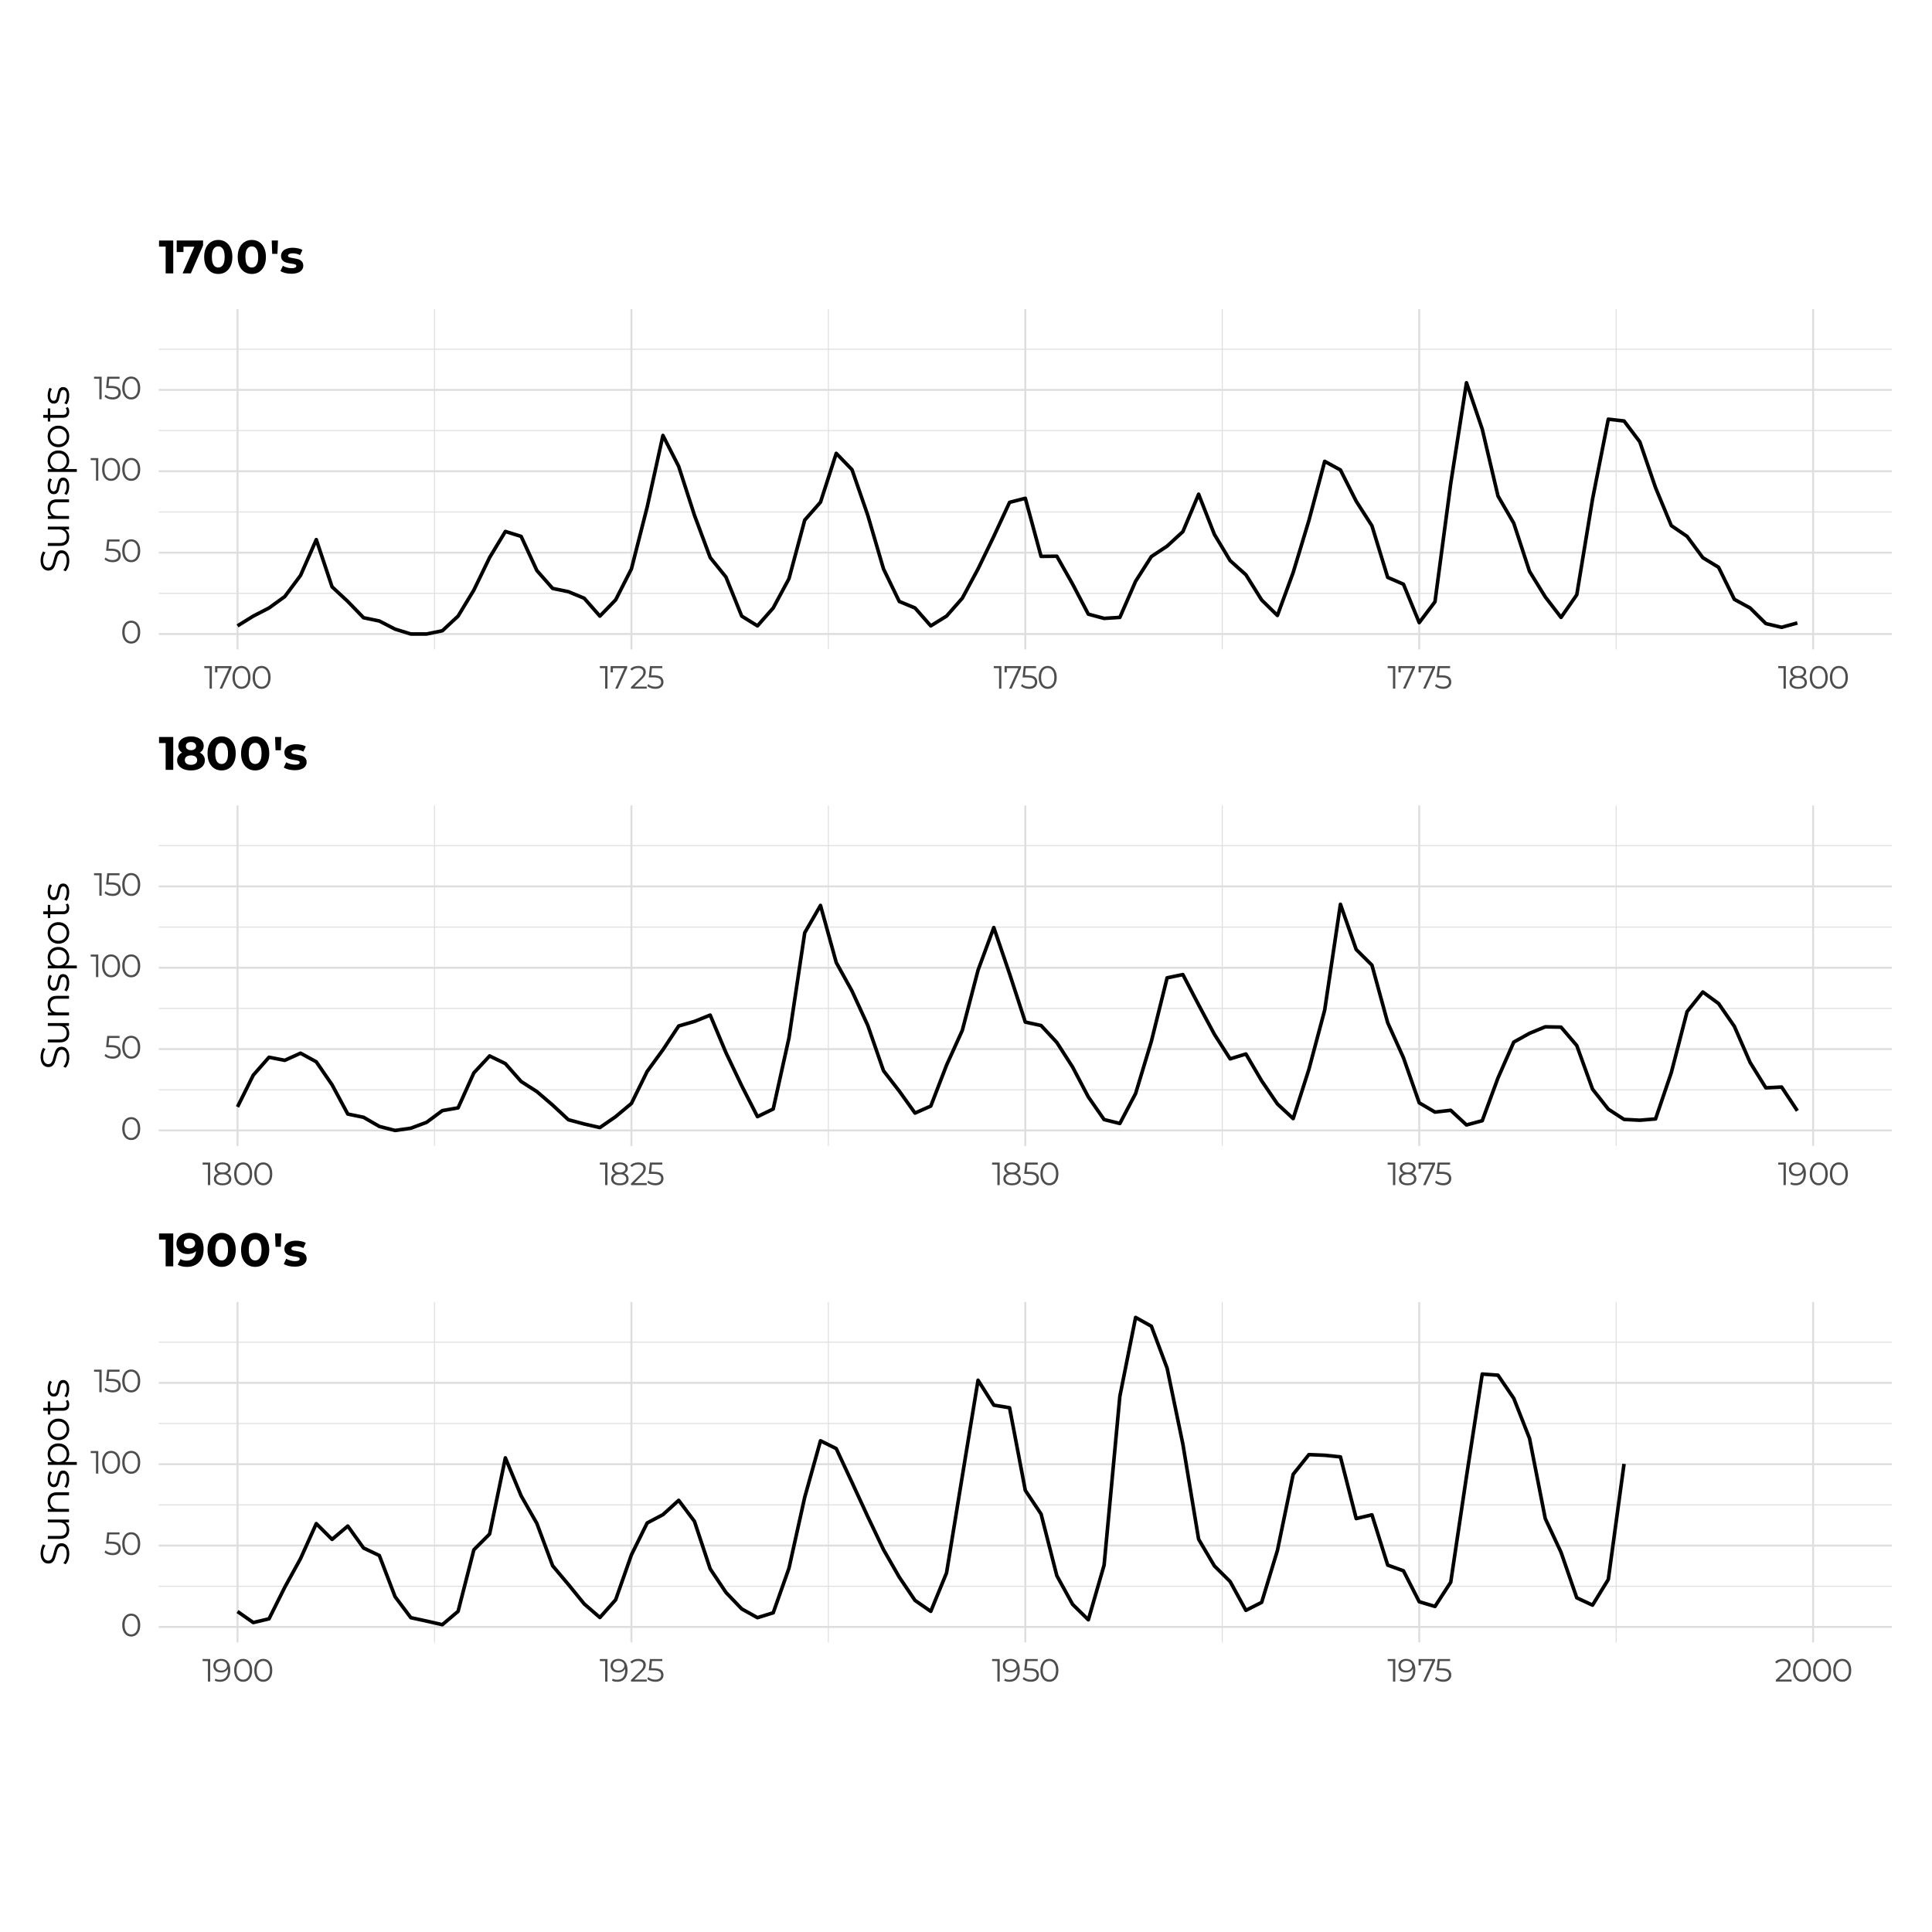 <?xml version="1.0" encoding="UTF-8"?>
<svg xmlns="http://www.w3.org/2000/svg" xmlns:xlink="http://www.w3.org/1999/xlink" width="576pt" height="576pt" viewBox="0 0 576 576" version="1.1">
<defs>
<g>
<symbol overflow="visible" id="glyph0-0">
<path style="stroke:none;" d="M 0.391 -6.719 L 5.25 -6.719 L 5.25 0 L 0.391 0 Z M 4.484 -0.672 L 4.484 -6.047 L 1.156 -6.047 L 1.156 -0.672 Z M 4.484 -0.672 "/>
</symbol>
<symbol overflow="visible" id="glyph0-1">
<path style="stroke:none;" d="M 3.172 0.062 C 2.648 0.062 2.188 -0.07 1.781 -0.344 C 1.383 -0.625 1.07 -1.02 0.844 -1.531 C 0.613 -2.051 0.5 -2.66 0.5 -3.359 C 0.5 -4.055 0.613 -4.66 0.844 -5.172 C 1.07 -5.691 1.383 -6.086 1.781 -6.359 C 2.188 -6.629 2.648 -6.766 3.172 -6.766 C 3.691 -6.766 4.156 -6.629 4.562 -6.359 C 4.969 -6.086 5.285 -5.691 5.516 -5.172 C 5.742 -4.66 5.859 -4.055 5.859 -3.359 C 5.859 -2.66 5.742 -2.051 5.516 -1.531 C 5.285 -1.02 4.969 -0.625 4.562 -0.344 C 4.156 -0.07 3.691 0.062 3.172 0.062 Z M 3.172 -0.578 C 3.566 -0.578 3.91 -0.688 4.203 -0.906 C 4.504 -1.125 4.738 -1.438 4.906 -1.844 C 5.07 -2.258 5.156 -2.766 5.156 -3.359 C 5.156 -3.941 5.07 -4.441 4.906 -4.859 C 4.738 -5.273 4.504 -5.594 4.203 -5.812 C 3.91 -6.031 3.566 -6.141 3.172 -6.141 C 2.785 -6.141 2.441 -6.031 2.141 -5.812 C 1.848 -5.594 1.617 -5.273 1.453 -4.859 C 1.285 -4.441 1.203 -3.941 1.203 -3.359 C 1.203 -2.766 1.285 -2.258 1.453 -1.844 C 1.617 -1.438 1.848 -1.125 2.141 -0.906 C 2.441 -0.688 2.785 -0.578 3.172 -0.578 Z M 3.172 -0.578 "/>
</symbol>
<symbol overflow="visible" id="glyph0-2">
<path style="stroke:none;" d="M 2.266 -3.969 C 3.234 -3.969 3.941 -3.789 4.391 -3.438 C 4.836 -3.094 5.062 -2.602 5.062 -1.969 C 5.062 -1.582 4.969 -1.234 4.781 -0.922 C 4.602 -0.617 4.332 -0.379 3.969 -0.203 C 3.602 -0.023 3.156 0.062 2.625 0.062 C 2.145 0.062 1.688 -0.016 1.25 -0.172 C 0.82 -0.328 0.477 -0.539 0.219 -0.812 L 0.547 -1.359 C 0.766 -1.117 1.055 -0.926 1.422 -0.781 C 1.785 -0.645 2.18 -0.578 2.609 -0.578 C 3.16 -0.578 3.586 -0.703 3.891 -0.953 C 4.203 -1.203 4.359 -1.535 4.359 -1.953 C 4.359 -2.41 4.188 -2.754 3.844 -2.984 C 3.5 -3.223 2.922 -3.344 2.109 -3.344 L 0.688 -3.344 L 1.031 -6.719 L 4.703 -6.719 L 4.703 -6.109 L 1.625 -6.109 L 1.406 -3.969 Z M 2.266 -3.969 "/>
</symbol>
<symbol overflow="visible" id="glyph0-3">
<path style="stroke:none;" d="M 2.359 -6.719 L 2.359 0 L 1.672 0 L 1.672 -6.109 L 0.094 -6.109 L 0.094 -6.719 Z M 2.359 -6.719 "/>
</symbol>
<symbol overflow="visible" id="glyph0-4">
<path style="stroke:none;" d="M 5.234 -6.719 L 5.234 -6.219 L 2.422 0 L 1.672 0 L 4.438 -6.109 L 0.984 -6.109 L 0.984 -4.844 L 0.312 -4.844 L 0.312 -6.719 Z M 5.234 -6.719 "/>
</symbol>
<symbol overflow="visible" id="glyph0-5">
<path style="stroke:none;" d="M 5.078 -0.609 L 5.078 0 L 0.375 0 L 0.375 -0.484 L 3.172 -3.219 C 3.516 -3.562 3.75 -3.859 3.875 -4.109 C 4 -4.367 4.062 -4.629 4.062 -4.891 C 4.062 -5.285 3.926 -5.594 3.656 -5.812 C 3.383 -6.031 3 -6.141 2.5 -6.141 C 1.707 -6.141 1.094 -5.891 0.656 -5.391 L 0.172 -5.812 C 0.43 -6.125 0.766 -6.359 1.172 -6.516 C 1.578 -6.68 2.035 -6.766 2.547 -6.766 C 3.234 -6.766 3.773 -6.602 4.172 -6.281 C 4.578 -5.957 4.781 -5.516 4.781 -4.953 C 4.781 -4.609 4.703 -4.273 4.547 -3.953 C 4.391 -3.641 4.098 -3.273 3.672 -2.859 L 1.391 -0.609 Z M 5.078 -0.609 "/>
</symbol>
<symbol overflow="visible" id="glyph0-6">
<path style="stroke:none;" d="M 4.344 -3.516 C 4.77 -3.379 5.094 -3.172 5.312 -2.891 C 5.539 -2.609 5.656 -2.27 5.656 -1.875 C 5.656 -1.477 5.551 -1.133 5.344 -0.844 C 5.133 -0.551 4.832 -0.328 4.438 -0.172 C 4.039 -0.016 3.578 0.062 3.047 0.062 C 2.242 0.062 1.609 -0.109 1.141 -0.453 C 0.68 -0.805 0.453 -1.281 0.453 -1.875 C 0.453 -2.27 0.562 -2.609 0.781 -2.891 C 1.008 -3.172 1.332 -3.379 1.75 -3.516 C 1.406 -3.648 1.145 -3.844 0.969 -4.094 C 0.789 -4.352 0.703 -4.656 0.703 -5 C 0.703 -5.539 0.91 -5.969 1.328 -6.281 C 1.754 -6.602 2.328 -6.766 3.047 -6.766 C 3.523 -6.766 3.941 -6.691 4.297 -6.547 C 4.648 -6.41 4.926 -6.207 5.125 -5.938 C 5.32 -5.664 5.422 -5.352 5.422 -5 C 5.422 -4.656 5.328 -4.352 5.141 -4.094 C 4.953 -3.844 4.688 -3.648 4.344 -3.516 Z M 1.391 -4.984 C 1.391 -4.609 1.535 -4.312 1.828 -4.094 C 2.129 -3.875 2.535 -3.766 3.047 -3.766 C 3.566 -3.766 3.973 -3.875 4.266 -4.094 C 4.566 -4.312 4.719 -4.602 4.719 -4.969 C 4.719 -5.344 4.566 -5.641 4.266 -5.859 C 3.961 -6.078 3.555 -6.188 3.047 -6.188 C 2.535 -6.188 2.129 -6.078 1.828 -5.859 C 1.535 -5.641 1.391 -5.348 1.391 -4.984 Z M 3.047 -0.531 C 3.641 -0.531 4.102 -0.648 4.438 -0.891 C 4.781 -1.129 4.953 -1.457 4.953 -1.875 C 4.953 -2.289 4.781 -2.617 4.438 -2.859 C 4.102 -3.098 3.641 -3.219 3.047 -3.219 C 2.461 -3.219 2 -3.098 1.656 -2.859 C 1.32 -2.617 1.156 -2.289 1.156 -1.875 C 1.156 -1.457 1.32 -1.129 1.656 -0.891 C 1.988 -0.648 2.453 -0.531 3.047 -0.531 Z M 3.047 -0.531 "/>
</symbol>
<symbol overflow="visible" id="glyph0-7">
<path style="stroke:none;" d="M 2.594 -6.766 C 3.477 -6.766 4.156 -6.473 4.625 -5.891 C 5.102 -5.305 5.344 -4.484 5.344 -3.422 C 5.344 -2.672 5.211 -2.035 4.953 -1.516 C 4.703 -0.992 4.344 -0.598 3.875 -0.328 C 3.414 -0.066 2.883 0.062 2.281 0.062 C 1.613 0.062 1.082 -0.062 0.688 -0.312 L 0.953 -0.859 C 1.273 -0.648 1.711 -0.547 2.266 -0.547 C 3.004 -0.547 3.582 -0.781 4 -1.25 C 4.426 -1.719 4.641 -2.398 4.641 -3.297 C 4.641 -3.461 4.629 -3.645 4.609 -3.844 C 4.441 -3.477 4.176 -3.195 3.812 -3 C 3.445 -2.801 3.031 -2.703 2.562 -2.703 C 2.125 -2.703 1.734 -2.781 1.391 -2.938 C 1.047 -3.102 0.773 -3.336 0.578 -3.641 C 0.391 -3.953 0.297 -4.305 0.297 -4.703 C 0.297 -5.117 0.395 -5.484 0.594 -5.797 C 0.789 -6.109 1.062 -6.348 1.406 -6.516 C 1.758 -6.68 2.156 -6.766 2.594 -6.766 Z M 2.672 -3.281 C 3.004 -3.281 3.301 -3.344 3.562 -3.469 C 3.82 -3.602 4.023 -3.781 4.172 -4 C 4.316 -4.227 4.391 -4.477 4.391 -4.75 C 4.391 -5 4.32 -5.234 4.188 -5.453 C 4.051 -5.672 3.848 -5.848 3.578 -5.984 C 3.305 -6.117 2.988 -6.188 2.625 -6.188 C 2.133 -6.188 1.738 -6.051 1.438 -5.781 C 1.133 -5.52 0.984 -5.172 0.984 -4.734 C 0.984 -4.285 1.133 -3.93 1.438 -3.672 C 1.738 -3.41 2.148 -3.281 2.672 -3.281 Z M 2.672 -3.281 "/>
</symbol>
<symbol overflow="visible" id="glyph1-0">
<path style="stroke:none;" d="M -8.406 -0.484 L -8.406 -6.562 L 0 -6.562 L 0 -0.484 Z M -0.844 -5.609 L -7.562 -5.609 L -7.562 -1.438 L -0.844 -1.438 Z M -0.844 -5.609 "/>
</symbol>
<symbol overflow="visible" id="glyph1-1">
<path style="stroke:none;" d="M 0.078 -3.688 C 0.078 -3.062 -0.02 -2.461 -0.219 -1.891 C -0.426 -1.316 -0.691 -0.875 -1.016 -0.562 L -1.703 -0.906 C -1.398 -1.219 -1.156 -1.625 -0.969 -2.125 C -0.781 -2.625 -0.688 -3.145 -0.688 -3.688 C -0.688 -4.438 -0.82 -5 -1.094 -5.375 C -1.375 -5.75 -1.734 -5.938 -2.172 -5.938 C -2.504 -5.938 -2.77 -5.832 -2.969 -5.625 C -3.176 -5.426 -3.332 -5.176 -3.438 -4.875 C -3.539 -4.582 -3.66 -4.172 -3.797 -3.641 C -3.953 -3.016 -4.102 -2.516 -4.25 -2.141 C -4.395 -1.766 -4.617 -1.441 -4.922 -1.172 C -5.234 -0.898 -5.648 -0.766 -6.172 -0.766 C -6.586 -0.766 -6.969 -0.875 -7.312 -1.094 C -7.664 -1.32 -7.945 -1.664 -8.156 -2.125 C -8.363 -2.594 -8.469 -3.172 -8.469 -3.859 C -8.469 -4.336 -8.398 -4.805 -8.266 -5.266 C -8.141 -5.734 -7.961 -6.133 -7.734 -6.469 L -7.016 -6.172 C -7.254 -5.816 -7.43 -5.438 -7.547 -5.031 C -7.66 -4.633 -7.719 -4.242 -7.719 -3.859 C -7.719 -3.129 -7.57 -2.578 -7.281 -2.203 C -7 -1.828 -6.633 -1.641 -6.188 -1.641 C -5.852 -1.641 -5.582 -1.738 -5.375 -1.938 C -5.176 -2.145 -5.02 -2.406 -4.906 -2.719 C -4.801 -3.031 -4.688 -3.441 -4.562 -3.953 C -4.406 -4.578 -4.254 -5.078 -4.109 -5.453 C -3.961 -5.836 -3.738 -6.16 -3.438 -6.422 C -3.133 -6.68 -2.727 -6.812 -2.219 -6.812 C -1.789 -6.812 -1.406 -6.695 -1.062 -6.469 C -0.719 -6.238 -0.441 -5.891 -0.234 -5.422 C -0.023 -4.953 0.078 -4.375 0.078 -3.688 Z M 0.078 -3.688 "/>
</symbol>
<symbol overflow="visible" id="glyph1-2">
<path style="stroke:none;" d="M -6.312 -6.875 L 0 -6.875 L 0 -6.062 L -1.156 -6.062 C -0.77 -5.832 -0.469 -5.52 -0.25 -5.125 C -0.039 -4.738 0.062 -4.297 0.062 -3.797 C 0.062 -2.973 -0.164 -2.32 -0.625 -1.844 C -1.082 -1.363 -1.758 -1.125 -2.656 -1.125 L -6.312 -1.125 L -6.312 -1.984 L -2.734 -1.984 C -2.066 -1.984 -1.562 -2.145 -1.219 -2.469 C -0.875 -2.801 -0.703 -3.27 -0.703 -3.875 C -0.703 -4.539 -0.906 -5.066 -1.312 -5.453 C -1.719 -5.836 -2.281 -6.031 -3 -6.031 L -6.312 -6.031 Z M -6.312 -6.875 "/>
</symbol>
<symbol overflow="visible" id="glyph1-3">
<path style="stroke:none;" d="M -6.359 -4.406 C -6.359 -5.195 -6.129 -5.828 -5.672 -6.297 C -5.211 -6.766 -4.539 -7 -3.656 -7 L 0 -7 L 0 -6.141 L -3.578 -6.141 C -4.234 -6.141 -4.734 -5.973 -5.078 -5.641 C -5.422 -5.316 -5.594 -4.852 -5.594 -4.25 C -5.594 -3.57 -5.391 -3.035 -4.984 -2.641 C -4.578 -2.242 -4.02 -2.047 -3.312 -2.047 L 0 -2.047 L 0 -1.188 L -6.312 -1.188 L -6.312 -2 L -5.141 -2 C -5.523 -2.238 -5.82 -2.562 -6.031 -2.969 C -6.25 -3.383 -6.359 -3.863 -6.359 -4.406 Z M -6.359 -4.406 "/>
</symbol>
<symbol overflow="visible" id="glyph1-4">
<path style="stroke:none;" d="M 0.062 -2.875 C 0.062 -2.363 -0.008 -1.875 -0.156 -1.406 C -0.312 -0.938 -0.5 -0.57 -0.719 -0.312 L -1.391 -0.703 C -1.18 -0.961 -1.008 -1.289 -0.875 -1.688 C -0.75 -2.094 -0.688 -2.508 -0.688 -2.938 C -0.688 -3.508 -0.773 -3.93 -0.953 -4.203 C -1.129 -4.484 -1.383 -4.625 -1.719 -4.625 C -1.945 -4.625 -2.125 -4.547 -2.25 -4.391 C -2.383 -4.242 -2.484 -4.055 -2.547 -3.828 C -2.617 -3.598 -2.691 -3.289 -2.766 -2.906 C -2.859 -2.395 -2.953 -1.984 -3.047 -1.672 C -3.148 -1.359 -3.32 -1.094 -3.562 -0.875 C -3.801 -0.656 -4.133 -0.547 -4.562 -0.547 C -5.094 -0.547 -5.523 -0.766 -5.859 -1.203 C -6.191 -1.641 -6.359 -2.25 -6.359 -3.031 C -6.359 -3.438 -6.301 -3.844 -6.188 -4.25 C -6.082 -4.664 -5.941 -5.004 -5.766 -5.266 L -5.094 -4.891 C -5.445 -4.367 -5.625 -3.75 -5.625 -3.031 C -5.625 -2.488 -5.523 -2.078 -5.328 -1.797 C -5.141 -1.523 -4.891 -1.391 -4.578 -1.391 C -4.336 -1.391 -4.145 -1.469 -4 -1.625 C -3.863 -1.781 -3.758 -1.973 -3.688 -2.203 C -3.625 -2.441 -3.555 -2.766 -3.484 -3.172 C -3.391 -3.672 -3.289 -4.07 -3.188 -4.375 C -3.094 -4.688 -2.93 -4.945 -2.703 -5.156 C -2.473 -5.375 -2.148 -5.484 -1.734 -5.484 C -1.18 -5.484 -0.742 -5.254 -0.422 -4.797 C -0.098 -4.336 0.062 -3.695 0.062 -2.875 Z M 0.062 -2.875 "/>
</symbol>
<symbol overflow="visible" id="glyph1-5">
<path style="stroke:none;" d="M -6.359 -4.438 C -6.359 -5.031 -6.223 -5.566 -5.953 -6.047 C -5.691 -6.523 -5.316 -6.898 -4.828 -7.172 C -4.336 -7.441 -3.781 -7.578 -3.156 -7.578 C -2.52 -7.578 -1.957 -7.441 -1.469 -7.172 C -0.988 -6.898 -0.613 -6.523 -0.344 -6.047 C -0.07 -5.578 0.062 -5.039 0.062 -4.438 C 0.062 -3.926 -0.039 -3.461 -0.25 -3.047 C -0.469 -2.641 -0.781 -2.305 -1.188 -2.047 L 2.328 -2.047 L 2.328 -1.188 L -6.312 -1.188 L -6.312 -2 L -5.062 -2 C -5.477 -2.258 -5.797 -2.598 -6.016 -3.016 C -6.242 -3.43 -6.359 -3.906 -6.359 -4.438 Z M -0.703 -4.375 C -0.703 -4.82 -0.801 -5.223 -1 -5.578 C -1.207 -5.941 -1.5 -6.223 -1.875 -6.422 C -2.25 -6.629 -2.676 -6.734 -3.156 -6.734 C -3.633 -6.734 -4.055 -6.629 -4.422 -6.422 C -4.797 -6.223 -5.086 -5.941 -5.297 -5.578 C -5.504 -5.223 -5.609 -4.82 -5.609 -4.375 C -5.609 -3.926 -5.504 -3.523 -5.297 -3.172 C -5.086 -2.816 -4.797 -2.535 -4.422 -2.328 C -4.055 -2.129 -3.633 -2.031 -3.156 -2.031 C -2.676 -2.031 -2.25 -2.129 -1.875 -2.328 C -1.5 -2.535 -1.207 -2.816 -1 -3.172 C -0.801 -3.523 -0.703 -3.926 -0.703 -4.375 Z M -0.703 -4.375 "/>
</symbol>
<symbol overflow="visible" id="glyph1-6">
<path style="stroke:none;" d="M 0.062 -3.766 C 0.062 -3.16 -0.07 -2.613 -0.344 -2.125 C -0.625 -1.633 -1.008 -1.25 -1.5 -0.969 C -1.988 -0.688 -2.539 -0.547 -3.156 -0.547 C -3.77 -0.547 -4.32 -0.688 -4.812 -0.969 C -5.301 -1.25 -5.68 -1.633 -5.953 -2.125 C -6.223 -2.613 -6.359 -3.16 -6.359 -3.766 C -6.359 -4.379 -6.223 -4.926 -5.953 -5.406 C -5.68 -5.895 -5.301 -6.273 -4.812 -6.547 C -4.32 -6.828 -3.77 -6.969 -3.156 -6.969 C -2.539 -6.969 -1.988 -6.828 -1.5 -6.547 C -1.008 -6.273 -0.625 -5.895 -0.344 -5.406 C -0.07 -4.926 0.062 -4.379 0.062 -3.766 Z M -0.703 -3.766 C -0.703 -4.211 -0.801 -4.613 -1 -4.969 C -1.207 -5.332 -1.5 -5.613 -1.875 -5.812 C -2.25 -6.008 -2.676 -6.109 -3.156 -6.109 C -3.633 -6.109 -4.062 -6.008 -4.438 -5.812 C -4.812 -5.613 -5.098 -5.332 -5.297 -4.969 C -5.504 -4.613 -5.609 -4.211 -5.609 -3.766 C -5.609 -3.316 -5.504 -2.914 -5.297 -2.562 C -5.098 -2.207 -4.812 -1.926 -4.438 -1.719 C -4.062 -1.52 -3.633 -1.422 -3.156 -1.422 C -2.676 -1.422 -2.25 -1.52 -1.875 -1.719 C -1.5 -1.926 -1.207 -2.207 -1 -2.562 C -0.801 -2.914 -0.703 -3.316 -0.703 -3.766 Z M -0.703 -3.766 "/>
</symbol>
<symbol overflow="visible" id="glyph1-7">
<path style="stroke:none;" d="M -0.391 -4.516 C -0.242 -4.348 -0.129 -4.145 -0.047 -3.906 C 0.023 -3.676 0.062 -3.438 0.062 -3.188 C 0.062 -2.594 -0.098 -2.133 -0.422 -1.812 C -0.742 -1.488 -1.195 -1.328 -1.781 -1.328 L -5.594 -1.328 L -5.594 -0.203 L -6.312 -0.203 L -6.312 -1.328 L -7.688 -1.328 L -7.688 -2.188 L -6.312 -2.188 L -6.312 -4.109 L -5.594 -4.109 L -5.594 -2.188 L -1.828 -2.188 C -1.453 -2.188 -1.164 -2.281 -0.969 -2.469 C -0.77 -2.656 -0.672 -2.926 -0.672 -3.281 C -0.672 -3.457 -0.695 -3.625 -0.75 -3.781 C -0.812 -3.945 -0.895 -4.094 -1 -4.219 Z M -0.391 -4.516 "/>
</symbol>
<symbol overflow="visible" id="glyph2-0">
<path style="stroke:none;" d="M 0.562 -9.797 L 7.656 -9.797 L 7.656 0 L 0.562 0 Z M 6.531 -0.984 L 6.531 -8.812 L 1.688 -8.812 L 1.688 -0.984 Z M 6.531 -0.984 "/>
</symbol>
<symbol overflow="visible" id="glyph2-1">
<path style="stroke:none;" d="M 4.328 -9.797 L 4.328 0 L 2.062 0 L 2.062 -7.984 L 0.094 -7.984 L 0.094 -9.797 Z M 4.328 -9.797 "/>
</symbol>
<symbol overflow="visible" id="glyph2-2">
<path style="stroke:none;" d="M 8.219 -9.797 L 8.219 -8.328 L 4.578 0 L 2.109 0 L 5.625 -7.953 L 2.375 -7.953 L 2.375 -6.359 L 0.359 -6.359 L 0.359 -9.797 Z M 8.219 -9.797 "/>
</symbol>
<symbol overflow="visible" id="glyph2-3">
<path style="stroke:none;" d="M 4.75 0.172 C 3.938 0.172 3.211 -0.023 2.578 -0.422 C 1.941 -0.828 1.441 -1.41 1.078 -2.172 C 0.723 -2.93 0.547 -3.844 0.547 -4.906 C 0.547 -5.957 0.723 -6.863 1.078 -7.625 C 1.441 -8.383 1.941 -8.961 2.578 -9.359 C 3.211 -9.766 3.938 -9.969 4.75 -9.969 C 5.562 -9.969 6.285 -9.766 6.922 -9.359 C 7.555 -8.961 8.051 -8.383 8.406 -7.625 C 8.77 -6.863 8.953 -5.957 8.953 -4.906 C 8.953 -3.844 8.77 -2.93 8.406 -2.172 C 8.051 -1.41 7.555 -0.828 6.922 -0.422 C 6.285 -0.023 5.562 0.172 4.75 0.172 Z M 4.75 -1.75 C 5.344 -1.75 5.805 -2.004 6.141 -2.516 C 6.484 -3.035 6.656 -3.832 6.656 -4.906 C 6.656 -5.977 6.484 -6.77 6.141 -7.281 C 5.805 -7.789 5.344 -8.047 4.75 -8.047 C 4.156 -8.047 3.688 -7.789 3.344 -7.281 C 3.008 -6.77 2.844 -5.977 2.844 -4.906 C 2.844 -3.832 3.008 -3.035 3.344 -2.516 C 3.688 -2.004 4.156 -1.75 4.75 -1.75 Z M 4.75 -1.75 "/>
</symbol>
<symbol overflow="visible" id="glyph2-4">
<path style="stroke:none;" d="M 0.688 -9.797 L 2.547 -9.797 L 2.391 -5.828 L 0.828 -5.828 Z M 0.688 -9.797 "/>
</symbol>
<symbol overflow="visible" id="glyph2-5">
<path style="stroke:none;" d="M 3.547 0.109 C 2.922 0.109 2.305 0.035 1.703 -0.109 C 1.109 -0.266 0.633 -0.461 0.281 -0.703 L 1.016 -2.266 C 1.348 -2.055 1.75 -1.883 2.219 -1.75 C 2.695 -1.613 3.164 -1.547 3.625 -1.547 C 4.551 -1.547 5.016 -1.77 5.016 -2.219 C 5.016 -2.438 4.883 -2.594 4.625 -2.688 C 4.375 -2.781 3.988 -2.859 3.469 -2.922 C 2.852 -3.016 2.344 -3.125 1.938 -3.25 C 1.539 -3.375 1.195 -3.586 0.906 -3.891 C 0.613 -4.203 0.469 -4.641 0.469 -5.203 C 0.469 -5.68 0.602 -6.102 0.875 -6.469 C 1.145 -6.844 1.547 -7.129 2.078 -7.328 C 2.609 -7.535 3.234 -7.641 3.953 -7.641 C 4.484 -7.641 5.008 -7.582 5.531 -7.469 C 6.062 -7.352 6.5 -7.191 6.844 -6.984 L 6.125 -5.438 C 5.457 -5.801 4.734 -5.984 3.953 -5.984 C 3.484 -5.984 3.129 -5.914 2.891 -5.781 C 2.66 -5.656 2.547 -5.492 2.547 -5.297 C 2.547 -5.055 2.672 -4.891 2.922 -4.797 C 3.172 -4.703 3.57 -4.613 4.125 -4.531 C 4.738 -4.426 5.242 -4.316 5.641 -4.203 C 6.035 -4.086 6.375 -3.875 6.656 -3.562 C 6.945 -3.258 7.094 -2.832 7.094 -2.281 C 7.094 -1.812 6.953 -1.395 6.672 -1.031 C 6.398 -0.664 5.992 -0.383 5.453 -0.188 C 4.91 0.008 4.273 0.109 3.547 0.109 Z M 3.547 0.109 "/>
</symbol>
<symbol overflow="visible" id="glyph2-6">
<path style="stroke:none;" d="M 7.25 -5.156 C 7.738 -4.906 8.109 -4.582 8.359 -4.188 C 8.617 -3.801 8.75 -3.352 8.75 -2.844 C 8.75 -2.238 8.578 -1.707 8.234 -1.25 C 7.891 -0.801 7.406 -0.453 6.781 -0.203 C 6.156 0.047 5.43 0.172 4.609 0.172 C 3.785 0.172 3.062 0.047 2.438 -0.203 C 1.82 -0.453 1.344 -0.801 1 -1.25 C 0.656 -1.707 0.484 -2.238 0.484 -2.844 C 0.484 -3.352 0.613 -3.801 0.875 -4.188 C 1.133 -4.582 1.5 -4.906 1.969 -5.156 C 1.602 -5.375 1.32 -5.656 1.125 -6 C 0.938 -6.344 0.844 -6.734 0.844 -7.172 C 0.844 -7.734 1 -8.223 1.312 -8.641 C 1.633 -9.066 2.078 -9.395 2.641 -9.625 C 3.211 -9.852 3.867 -9.969 4.609 -9.969 C 5.348 -9.969 6.004 -9.852 6.578 -9.625 C 7.16 -9.395 7.609 -9.066 7.922 -8.641 C 8.242 -8.223 8.406 -7.734 8.406 -7.172 C 8.406 -6.734 8.305 -6.344 8.109 -6 C 7.91 -5.656 7.625 -5.375 7.25 -5.156 Z M 4.609 -8.297 C 4.148 -8.297 3.781 -8.188 3.5 -7.969 C 3.227 -7.75 3.094 -7.445 3.094 -7.062 C 3.094 -6.695 3.227 -6.406 3.5 -6.188 C 3.77 -5.969 4.141 -5.859 4.609 -5.859 C 5.078 -5.859 5.445 -5.969 5.719 -6.188 C 6 -6.406 6.141 -6.695 6.141 -7.062 C 6.141 -7.445 6 -7.75 5.719 -7.969 C 5.445 -8.188 5.078 -8.297 4.609 -8.297 Z M 4.609 -1.5 C 5.172 -1.5 5.617 -1.625 5.953 -1.875 C 6.285 -2.133 6.453 -2.477 6.453 -2.906 C 6.453 -3.344 6.285 -3.688 5.953 -3.938 C 5.617 -4.188 5.172 -4.312 4.609 -4.312 C 4.047 -4.312 3.598 -4.188 3.266 -3.938 C 2.941 -3.688 2.781 -3.344 2.781 -2.906 C 2.781 -2.469 2.941 -2.125 3.266 -1.875 C 3.598 -1.625 4.047 -1.5 4.609 -1.5 Z M 4.609 -1.5 "/>
</symbol>
<symbol overflow="visible" id="glyph2-7">
<path style="stroke:none;" d="M 3.984 -9.969 C 5.359 -9.969 6.43 -9.551 7.203 -8.719 C 7.984 -7.883 8.375 -6.68 8.375 -5.109 C 8.375 -3.992 8.164 -3.039 7.75 -2.25 C 7.332 -1.457 6.742 -0.852 5.984 -0.438 C 5.234 -0.031 4.363 0.172 3.375 0.172 C 2.852 0.172 2.352 0.113 1.875 0 C 1.395 -0.125 0.988 -0.289 0.656 -0.5 L 1.5 -2.172 C 1.977 -1.848 2.586 -1.688 3.328 -1.688 C 4.16 -1.688 4.816 -1.93 5.297 -2.422 C 5.785 -2.91 6.051 -3.613 6.094 -4.531 C 5.5 -3.945 4.688 -3.656 3.656 -3.656 C 3.031 -3.656 2.457 -3.781 1.938 -4.031 C 1.426 -4.281 1.02 -4.633 0.719 -5.094 C 0.426 -5.562 0.281 -6.098 0.281 -6.703 C 0.281 -7.359 0.441 -7.93 0.766 -8.422 C 1.098 -8.922 1.547 -9.301 2.109 -9.562 C 2.672 -9.832 3.297 -9.969 3.984 -9.969 Z M 4.156 -5.344 C 4.656 -5.344 5.062 -5.477 5.375 -5.75 C 5.688 -6.031 5.844 -6.383 5.844 -6.812 C 5.844 -7.25 5.688 -7.602 5.375 -7.875 C 5.07 -8.145 4.656 -8.281 4.125 -8.281 C 3.645 -8.281 3.25 -8.145 2.938 -7.875 C 2.633 -7.613 2.484 -7.258 2.484 -6.812 C 2.484 -6.363 2.633 -6.004 2.938 -5.734 C 3.25 -5.473 3.656 -5.344 4.156 -5.344 Z M 4.156 -5.344 "/>
</symbol>
</g>
<clipPath id="clip1">
  <path d="M 0 60 L 576 60 L 576 516 L 0 516 Z M 0 60 "/>
</clipPath>
<clipPath id="clip2">
  <path d="M 0 59.996 L 576 59.996 L 576 516 L 0 516 Z M 0 59.996 "/>
</clipPath>
<clipPath id="clip3">
  <path d="M 5.977 65.977 L 570.02 65.977 L 570.02 213.992 L 5.977 213.992 Z M 5.977 65.977 "/>
</clipPath>
<clipPath id="clip4">
  <path d="M 47.324 92.125 L 564.047 92.125 L 564.047 193.633 L 47.324 193.633 Z M 47.324 92.125 "/>
</clipPath>
<clipPath id="clip5">
  <path d="M 47.324 176 L 564.047 176 L 564.047 178 L 47.324 178 Z M 47.324 176 "/>
</clipPath>
<clipPath id="clip6">
  <path d="M 47.324 152 L 564.047 152 L 564.047 153 L 47.324 153 Z M 47.324 152 "/>
</clipPath>
<clipPath id="clip7">
  <path d="M 47.324 128 L 564.047 128 L 564.047 129 L 47.324 129 Z M 47.324 128 "/>
</clipPath>
<clipPath id="clip8">
  <path d="M 47.324 103 L 564.047 103 L 564.047 105 L 47.324 105 Z M 47.324 103 "/>
</clipPath>
<clipPath id="clip9">
  <path d="M 129 92.125 L 130 92.125 L 130 193.633 L 129 193.633 Z M 129 92.125 "/>
</clipPath>
<clipPath id="clip10">
  <path d="M 246 92.125 L 248 92.125 L 248 193.633 L 246 193.633 Z M 246 92.125 "/>
</clipPath>
<clipPath id="clip11">
  <path d="M 364 92.125 L 365 92.125 L 365 193.633 L 364 193.633 Z M 364 92.125 "/>
</clipPath>
<clipPath id="clip12">
  <path d="M 481 92.125 L 482 92.125 L 482 193.633 L 481 193.633 Z M 481 92.125 "/>
</clipPath>
<clipPath id="clip13">
  <path d="M 47.324 188 L 564.047 188 L 564.047 190 L 47.324 190 Z M 47.324 188 "/>
</clipPath>
<clipPath id="clip14">
  <path d="M 47.324 164 L 564.047 164 L 564.047 166 L 47.324 166 Z M 47.324 164 "/>
</clipPath>
<clipPath id="clip15">
  <path d="M 47.324 140 L 564.047 140 L 564.047 141 L 47.324 141 Z M 47.324 140 "/>
</clipPath>
<clipPath id="clip16">
  <path d="M 47.324 115 L 564.047 115 L 564.047 117 L 47.324 117 Z M 47.324 115 "/>
</clipPath>
<clipPath id="clip17">
  <path d="M 70 92.125 L 72 92.125 L 72 193.633 L 70 193.633 Z M 70 92.125 "/>
</clipPath>
<clipPath id="clip18">
  <path d="M 187 92.125 L 189 92.125 L 189 193.633 L 187 193.633 Z M 187 92.125 "/>
</clipPath>
<clipPath id="clip19">
  <path d="M 305 92.125 L 306 92.125 L 306 193.633 L 305 193.633 Z M 305 92.125 "/>
</clipPath>
<clipPath id="clip20">
  <path d="M 422 92.125 L 424 92.125 L 424 193.633 L 422 193.633 Z M 422 92.125 "/>
</clipPath>
<clipPath id="clip21">
  <path d="M 540 92.125 L 541 92.125 L 541 193.633 L 540 193.633 Z M 540 92.125 "/>
</clipPath>
<clipPath id="clip22">
  <path d="M 5.977 213.992 L 570.02 213.992 L 570.02 362.008 L 5.977 362.008 Z M 5.977 213.992 "/>
</clipPath>
<clipPath id="clip23">
  <path d="M 47.324 240.141 L 564.047 240.141 L 564.047 341.648 L 47.324 341.648 Z M 47.324 240.141 "/>
</clipPath>
<clipPath id="clip24">
  <path d="M 47.324 324 L 564.047 324 L 564.047 326 L 47.324 326 Z M 47.324 324 "/>
</clipPath>
<clipPath id="clip25">
  <path d="M 47.324 300 L 564.047 300 L 564.047 301 L 47.324 301 Z M 47.324 300 "/>
</clipPath>
<clipPath id="clip26">
  <path d="M 47.324 276 L 564.047 276 L 564.047 277 L 47.324 277 Z M 47.324 276 "/>
</clipPath>
<clipPath id="clip27">
  <path d="M 47.324 251 L 564.047 251 L 564.047 253 L 47.324 253 Z M 47.324 251 "/>
</clipPath>
<clipPath id="clip28">
  <path d="M 129 240.141 L 130 240.141 L 130 341.648 L 129 341.648 Z M 129 240.141 "/>
</clipPath>
<clipPath id="clip29">
  <path d="M 246 240.141 L 248 240.141 L 248 341.648 L 246 341.648 Z M 246 240.141 "/>
</clipPath>
<clipPath id="clip30">
  <path d="M 364 240.141 L 365 240.141 L 365 341.648 L 364 341.648 Z M 364 240.141 "/>
</clipPath>
<clipPath id="clip31">
  <path d="M 481 240.141 L 482 240.141 L 482 341.648 L 481 341.648 Z M 481 240.141 "/>
</clipPath>
<clipPath id="clip32">
  <path d="M 47.324 336 L 564.047 336 L 564.047 338 L 47.324 338 Z M 47.324 336 "/>
</clipPath>
<clipPath id="clip33">
  <path d="M 47.324 312 L 564.047 312 L 564.047 314 L 47.324 314 Z M 47.324 312 "/>
</clipPath>
<clipPath id="clip34">
  <path d="M 47.324 288 L 564.047 288 L 564.047 289 L 47.324 289 Z M 47.324 288 "/>
</clipPath>
<clipPath id="clip35">
  <path d="M 47.324 263 L 564.047 263 L 564.047 265 L 47.324 265 Z M 47.324 263 "/>
</clipPath>
<clipPath id="clip36">
  <path d="M 70 240.141 L 72 240.141 L 72 341.648 L 70 341.648 Z M 70 240.141 "/>
</clipPath>
<clipPath id="clip37">
  <path d="M 187 240.141 L 189 240.141 L 189 341.648 L 187 341.648 Z M 187 240.141 "/>
</clipPath>
<clipPath id="clip38">
  <path d="M 305 240.141 L 306 240.141 L 306 341.648 L 305 341.648 Z M 305 240.141 "/>
</clipPath>
<clipPath id="clip39">
  <path d="M 422 240.141 L 424 240.141 L 424 341.648 L 422 341.648 Z M 422 240.141 "/>
</clipPath>
<clipPath id="clip40">
  <path d="M 540 240.141 L 541 240.141 L 541 341.648 L 540 341.648 Z M 540 240.141 "/>
</clipPath>
<clipPath id="clip41">
  <path d="M 5.977 362.008 L 570.02 362.008 L 570.02 510.023 L 5.977 510.023 Z M 5.977 362.008 "/>
</clipPath>
<clipPath id="clip42">
  <path d="M 47.324 388.16 L 564.047 388.16 L 564.047 489.668 L 47.324 489.668 Z M 47.324 388.16 "/>
</clipPath>
<clipPath id="clip43">
  <path d="M 47.324 472 L 564.047 472 L 564.047 474 L 47.324 474 Z M 47.324 472 "/>
</clipPath>
<clipPath id="clip44">
  <path d="M 47.324 448 L 564.047 448 L 564.047 449 L 47.324 449 Z M 47.324 448 "/>
</clipPath>
<clipPath id="clip45">
  <path d="M 47.324 424 L 564.047 424 L 564.047 425 L 47.324 425 Z M 47.324 424 "/>
</clipPath>
<clipPath id="clip46">
  <path d="M 47.324 400 L 564.047 400 L 564.047 401 L 47.324 401 Z M 47.324 400 "/>
</clipPath>
<clipPath id="clip47">
  <path d="M 129 388.16 L 130 388.16 L 130 489.668 L 129 489.668 Z M 129 388.16 "/>
</clipPath>
<clipPath id="clip48">
  <path d="M 246 388.16 L 248 388.16 L 248 489.668 L 246 489.668 Z M 246 388.16 "/>
</clipPath>
<clipPath id="clip49">
  <path d="M 364 388.16 L 365 388.16 L 365 489.668 L 364 489.668 Z M 364 388.16 "/>
</clipPath>
<clipPath id="clip50">
  <path d="M 481 388.16 L 482 388.16 L 482 489.668 L 481 489.668 Z M 481 388.16 "/>
</clipPath>
<clipPath id="clip51">
  <path d="M 47.324 484 L 564.047 484 L 564.047 486 L 47.324 486 Z M 47.324 484 "/>
</clipPath>
<clipPath id="clip52">
  <path d="M 47.324 460 L 564.047 460 L 564.047 462 L 47.324 462 Z M 47.324 460 "/>
</clipPath>
<clipPath id="clip53">
  <path d="M 47.324 436 L 564.047 436 L 564.047 437 L 47.324 437 Z M 47.324 436 "/>
</clipPath>
<clipPath id="clip54">
  <path d="M 47.324 411 L 564.047 411 L 564.047 413 L 47.324 413 Z M 47.324 411 "/>
</clipPath>
<clipPath id="clip55">
  <path d="M 70 388.16 L 72 388.16 L 72 489.668 L 70 489.668 Z M 70 388.16 "/>
</clipPath>
<clipPath id="clip56">
  <path d="M 187 388.16 L 189 388.16 L 189 489.668 L 187 489.668 Z M 187 388.16 "/>
</clipPath>
<clipPath id="clip57">
  <path d="M 305 388.16 L 306 388.16 L 306 489.668 L 305 489.668 Z M 305 388.16 "/>
</clipPath>
<clipPath id="clip58">
  <path d="M 422 388.16 L 424 388.16 L 424 489.668 L 422 489.668 Z M 422 388.16 "/>
</clipPath>
<clipPath id="clip59">
  <path d="M 540 388.16 L 541 388.16 L 541 489.668 L 540 489.668 Z M 540 388.16 "/>
</clipPath>
</defs>
<g id="surface56">
<rect x="0" y="0" width="576" height="576" style="fill:rgb(100%,100%,100%);fill-opacity:1;stroke:none;"/>
<g clip-path="url(#clip1)" clip-rule="nonzero">
<path style=" stroke:none;fill-rule:nonzero;fill:rgb(100%,100%,100%);fill-opacity:1;" d="M 0 516.004 L 576 516.004 L 576 60 L 0 60 Z M 0 516.004 "/>
</g>
<g clip-path="url(#clip2)" clip-rule="nonzero">
<path style="fill:none;stroke-width:1.164;stroke-linecap:round;stroke-linejoin:round;stroke:rgb(100%,100%,100%);stroke-opacity:1;stroke-miterlimit:10;" d="M 0 516.004 L 576 516.004 L 576 60 L 0 60 Z M 0 516.004 "/>
</g>
<g clip-path="url(#clip3)" clip-rule="nonzero">
<path style="fill-rule:nonzero;fill:rgb(100%,100%,100%);fill-opacity:1;stroke-width:1.164;stroke-linecap:round;stroke-linejoin:round;stroke:rgb(100%,100%,100%);stroke-opacity:1;stroke-miterlimit:10;" d="M 5.977 213.992 L 570.02 213.992 L 570.02 65.977 L 5.977 65.977 Z M 5.977 213.992 "/>
</g>
<g clip-path="url(#clip4)" clip-rule="nonzero">
<path style=" stroke:none;fill-rule:nonzero;fill:rgb(100%,100%,100%);fill-opacity:1;" d="M 47.324 193.633 L 564.047 193.633 L 564.047 92.125 L 47.324 92.125 Z M 47.324 193.633 "/>
</g>
<g clip-path="url(#clip5)" clip-rule="nonzero">
<path style="fill:none;stroke-width:0.291;stroke-linecap:butt;stroke-linejoin:round;stroke:rgb(87.059%,87.059%,87.059%);stroke-opacity:1;stroke-miterlimit:10;" d="M 47.324 176.891 L 564.043 176.891 "/>
</g>
<g clip-path="url(#clip6)" clip-rule="nonzero">
<path style="fill:none;stroke-width:0.291;stroke-linecap:butt;stroke-linejoin:round;stroke:rgb(87.059%,87.059%,87.059%);stroke-opacity:1;stroke-miterlimit:10;" d="M 47.324 152.633 L 564.043 152.633 "/>
</g>
<g clip-path="url(#clip7)" clip-rule="nonzero">
<path style="fill:none;stroke-width:0.291;stroke-linecap:butt;stroke-linejoin:round;stroke:rgb(87.059%,87.059%,87.059%);stroke-opacity:1;stroke-miterlimit:10;" d="M 47.324 128.375 L 564.043 128.375 "/>
</g>
<g clip-path="url(#clip8)" clip-rule="nonzero">
<path style="fill:none;stroke-width:0.291;stroke-linecap:butt;stroke-linejoin:round;stroke:rgb(87.059%,87.059%,87.059%);stroke-opacity:1;stroke-miterlimit:10;" d="M 47.324 104.113 L 564.043 104.113 "/>
</g>
<g clip-path="url(#clip9)" clip-rule="nonzero">
<path style="fill:none;stroke-width:0.291;stroke-linecap:butt;stroke-linejoin:round;stroke:rgb(87.059%,87.059%,87.059%);stroke-opacity:1;stroke-miterlimit:10;" d="M 129.531 193.633 L 129.531 92.125 "/>
</g>
<g clip-path="url(#clip10)" clip-rule="nonzero">
<path style="fill:none;stroke-width:0.291;stroke-linecap:butt;stroke-linejoin:round;stroke:rgb(87.059%,87.059%,87.059%);stroke-opacity:1;stroke-miterlimit:10;" d="M 246.965 193.633 L 246.965 92.125 "/>
</g>
<g clip-path="url(#clip11)" clip-rule="nonzero">
<path style="fill:none;stroke-width:0.291;stroke-linecap:butt;stroke-linejoin:round;stroke:rgb(87.059%,87.059%,87.059%);stroke-opacity:1;stroke-miterlimit:10;" d="M 364.402 193.633 L 364.402 92.125 "/>
</g>
<g clip-path="url(#clip12)" clip-rule="nonzero">
<path style="fill:none;stroke-width:0.291;stroke-linecap:butt;stroke-linejoin:round;stroke:rgb(87.059%,87.059%,87.059%);stroke-opacity:1;stroke-miterlimit:10;" d="M 481.84 193.633 L 481.84 92.125 "/>
</g>
<g clip-path="url(#clip13)" clip-rule="nonzero">
<path style="fill:none;stroke-width:0.582;stroke-linecap:butt;stroke-linejoin:round;stroke:rgb(87.059%,87.059%,87.059%);stroke-opacity:1;stroke-miterlimit:10;" d="M 47.324 189.02 L 564.043 189.02 "/>
</g>
<g clip-path="url(#clip14)" clip-rule="nonzero">
<path style="fill:none;stroke-width:0.582;stroke-linecap:butt;stroke-linejoin:round;stroke:rgb(87.059%,87.059%,87.059%);stroke-opacity:1;stroke-miterlimit:10;" d="M 47.324 164.762 L 564.043 164.762 "/>
</g>
<g clip-path="url(#clip15)" clip-rule="nonzero">
<path style="fill:none;stroke-width:0.582;stroke-linecap:butt;stroke-linejoin:round;stroke:rgb(87.059%,87.059%,87.059%);stroke-opacity:1;stroke-miterlimit:10;" d="M 47.324 140.504 L 564.043 140.504 "/>
</g>
<g clip-path="url(#clip16)" clip-rule="nonzero">
<path style="fill:none;stroke-width:0.582;stroke-linecap:butt;stroke-linejoin:round;stroke:rgb(87.059%,87.059%,87.059%);stroke-opacity:1;stroke-miterlimit:10;" d="M 47.324 116.242 L 564.043 116.242 "/>
</g>
<g clip-path="url(#clip17)" clip-rule="nonzero">
<path style="fill:none;stroke-width:0.582;stroke-linecap:butt;stroke-linejoin:round;stroke:rgb(87.059%,87.059%,87.059%);stroke-opacity:1;stroke-miterlimit:10;" d="M 70.812 193.633 L 70.812 92.125 "/>
</g>
<g clip-path="url(#clip18)" clip-rule="nonzero">
<path style="fill:none;stroke-width:0.582;stroke-linecap:butt;stroke-linejoin:round;stroke:rgb(87.059%,87.059%,87.059%);stroke-opacity:1;stroke-miterlimit:10;" d="M 188.246 193.633 L 188.246 92.125 "/>
</g>
<g clip-path="url(#clip19)" clip-rule="nonzero">
<path style="fill:none;stroke-width:0.582;stroke-linecap:butt;stroke-linejoin:round;stroke:rgb(87.059%,87.059%,87.059%);stroke-opacity:1;stroke-miterlimit:10;" d="M 305.684 193.633 L 305.684 92.125 "/>
</g>
<g clip-path="url(#clip20)" clip-rule="nonzero">
<path style="fill:none;stroke-width:0.582;stroke-linecap:butt;stroke-linejoin:round;stroke:rgb(87.059%,87.059%,87.059%);stroke-opacity:1;stroke-miterlimit:10;" d="M 423.121 193.633 L 423.121 92.125 "/>
</g>
<g clip-path="url(#clip21)" clip-rule="nonzero">
<path style="fill:none;stroke-width:0.582;stroke-linecap:butt;stroke-linejoin:round;stroke:rgb(87.059%,87.059%,87.059%);stroke-opacity:1;stroke-miterlimit:10;" d="M 540.559 193.633 L 540.559 92.125 "/>
</g>
<path style="fill:none;stroke-width:1.067;stroke-linecap:butt;stroke-linejoin:round;stroke:rgb(0%,0%,0%);stroke-opacity:1;stroke-miterlimit:10;" d="M 70.812 186.594 L 75.508 183.684 L 80.207 181.258 L 84.902 177.859 L 89.602 171.555 L 94.297 160.879 L 98.996 174.949 L 103.691 179.316 L 108.391 184.168 L 113.09 185.141 L 117.785 187.566 L 122.484 189.02 L 127.18 189.02 L 131.879 188.051 L 136.574 183.684 L 141.273 175.922 L 145.969 166.219 L 150.668 158.453 L 155.367 159.91 L 160.062 170.098 L 164.762 175.434 L 169.457 176.406 L 174.156 178.348 L 178.852 183.684 L 183.551 178.832 L 188.246 169.613 L 192.945 151.176 L 197.645 129.828 L 202.34 139.047 L 207.039 153.602 L 211.734 166.219 L 216.434 172.039 L 221.129 183.684 L 225.828 186.594 L 230.523 181.258 L 235.223 172.523 L 239.918 155.059 L 244.617 149.723 L 249.316 135.164 L 254.012 140.02 L 258.711 153.602 L 263.406 169.613 L 268.105 179.316 L 272.801 181.258 L 277.5 186.594 L 282.195 183.684 L 286.895 178.348 L 291.594 169.613 L 296.289 159.91 L 300.988 149.77 L 305.684 148.559 L 310.383 165.879 L 315.078 165.828 L 319.777 174.125 L 324.473 183.102 L 329.172 184.363 L 333.867 184.07 L 338.566 173.301 L 343.266 165.926 L 347.961 162.82 L 352.66 158.504 L 357.355 147.344 L 362.055 159.328 L 366.75 167.141 L 371.449 171.359 L 376.145 178.879 L 380.844 183.488 L 385.543 170.68 L 390.238 155.156 L 394.938 137.543 L 399.633 140.113 L 404.332 149.43 L 409.027 156.758 L 413.727 172.137 L 418.422 174.176 L 423.121 185.625 L 427.82 179.414 L 432.516 144.141 L 437.215 114.109 L 441.91 127.938 L 446.609 147.879 L 451.305 155.98 L 456.004 170.34 L 460.699 177.957 L 465.398 184.07 L 470.094 177.328 L 474.793 148.801 L 479.492 124.977 L 484.188 125.512 L 488.887 131.723 L 493.582 145.402 L 498.281 156.707 L 502.977 159.91 L 507.676 166.266 L 512.371 169.129 L 517.07 178.688 L 521.77 181.258 L 526.465 185.914 L 531.164 187.031 L 535.859 185.723 "/>
<g style="fill:rgb(30.196%,30.196%,30.196%);fill-opacity:1;">
  <use xlink:href="#glyph0-1" x="35.945" y="191.811"/>
</g>
<g style="fill:rgb(30.196%,30.196%,30.196%);fill-opacity:1;">
  <use xlink:href="#glyph0-2" x="30.945" y="167.553"/>
  <use xlink:href="#glyph0-1" x="35.945" y="167.553"/>
</g>
<g style="fill:rgb(30.196%,30.196%,30.196%);fill-opacity:1;">
  <use xlink:href="#glyph0-3" x="26.945" y="143.295"/>
  <use xlink:href="#glyph0-1" x="29.945" y="143.295"/>
  <use xlink:href="#glyph0-1" x="35.945" y="143.295"/>
</g>
<g style="fill:rgb(30.196%,30.196%,30.196%);fill-opacity:1;">
  <use xlink:href="#glyph0-3" x="27.945" y="119.033"/>
  <use xlink:href="#glyph0-2" x="30.945" y="119.033"/>
  <use xlink:href="#glyph0-1" x="35.945" y="119.033"/>
</g>
<g style="fill:rgb(0%,0%,0%);fill-opacity:1;">
  <use xlink:href="#glyph1-1" x="20.573" y="170.879"/>
  <use xlink:href="#glyph1-2" x="20.573" y="163.879"/>
  <use xlink:href="#glyph1-3" x="20.573" y="155.879"/>
  <use xlink:href="#glyph1-4" x="20.573" y="147.879"/>
  <use xlink:href="#glyph1-5" x="20.573" y="141.879"/>
  <use xlink:href="#glyph1-6" x="20.573" y="133.879"/>
  <use xlink:href="#glyph1-7" x="20.573" y="125.879"/>
  <use xlink:href="#glyph1-4" x="20.573" y="120.879"/>
</g>
<g style="fill:rgb(30.196%,30.196%,30.196%);fill-opacity:1;">
  <use xlink:href="#glyph0-3" x="60.812" y="205.307"/>
  <use xlink:href="#glyph0-4" x="63.812" y="205.307"/>
  <use xlink:href="#glyph0-1" x="68.812" y="205.307"/>
  <use xlink:href="#glyph0-1" x="74.812" y="205.307"/>
</g>
<g style="fill:rgb(30.196%,30.196%,30.196%);fill-opacity:1;">
  <use xlink:href="#glyph0-3" x="178.746" y="205.307"/>
  <use xlink:href="#glyph0-4" x="181.746" y="205.307"/>
  <use xlink:href="#glyph0-5" x="187.746" y="205.307"/>
  <use xlink:href="#glyph0-2" x="192.746" y="205.307"/>
</g>
<g style="fill:rgb(30.196%,30.196%,30.196%);fill-opacity:1;">
  <use xlink:href="#glyph0-3" x="296.184" y="205.307"/>
  <use xlink:href="#glyph0-4" x="299.184" y="205.307"/>
  <use xlink:href="#glyph0-2" x="304.184" y="205.307"/>
  <use xlink:href="#glyph0-1" x="309.184" y="205.307"/>
</g>
<g style="fill:rgb(30.196%,30.196%,30.196%);fill-opacity:1;">
  <use xlink:href="#glyph0-3" x="413.621" y="205.307"/>
  <use xlink:href="#glyph0-4" x="416.621" y="205.307"/>
  <use xlink:href="#glyph0-4" x="422.621" y="205.307"/>
  <use xlink:href="#glyph0-2" x="427.621" y="205.307"/>
</g>
<g style="fill:rgb(30.196%,30.196%,30.196%);fill-opacity:1;">
  <use xlink:href="#glyph0-3" x="530.059" y="205.307"/>
  <use xlink:href="#glyph0-6" x="533.059" y="205.307"/>
  <use xlink:href="#glyph0-1" x="539.059" y="205.307"/>
  <use xlink:href="#glyph0-1" x="545.059" y="205.307"/>
</g>
<g style="fill:rgb(0%,0%,0%);fill-opacity:1;">
  <use xlink:href="#glyph2-1" x="47.324" y="81.505"/>
  <use xlink:href="#glyph2-2" x="52.324" y="81.505"/>
  <use xlink:href="#glyph2-3" x="60.324" y="81.505"/>
  <use xlink:href="#glyph2-3" x="70.324" y="81.505"/>
  <use xlink:href="#glyph2-4" x="80.324" y="81.505"/>
  <use xlink:href="#glyph2-5" x="83.324" y="81.505"/>
</g>
<g clip-path="url(#clip22)" clip-rule="nonzero">
<path style="fill-rule:nonzero;fill:rgb(100%,100%,100%);fill-opacity:1;stroke-width:1.164;stroke-linecap:round;stroke-linejoin:round;stroke:rgb(100%,100%,100%);stroke-opacity:1;stroke-miterlimit:10;" d="M 5.977 362.008 L 570.02 362.008 L 570.02 213.992 L 5.977 213.992 Z M 5.977 362.008 "/>
</g>
<g clip-path="url(#clip23)" clip-rule="nonzero">
<path style=" stroke:none;fill-rule:nonzero;fill:rgb(100%,100%,100%);fill-opacity:1;" d="M 47.324 341.652 L 564.047 341.652 L 564.047 240.145 L 47.324 240.145 Z M 47.324 341.652 "/>
</g>
<g clip-path="url(#clip24)" clip-rule="nonzero">
<path style="fill:none;stroke-width:0.291;stroke-linecap:butt;stroke-linejoin:round;stroke:rgb(87.059%,87.059%,87.059%);stroke-opacity:1;stroke-miterlimit:10;" d="M 47.324 324.906 L 564.043 324.906 "/>
</g>
<g clip-path="url(#clip25)" clip-rule="nonzero">
<path style="fill:none;stroke-width:0.291;stroke-linecap:butt;stroke-linejoin:round;stroke:rgb(87.059%,87.059%,87.059%);stroke-opacity:1;stroke-miterlimit:10;" d="M 47.324 300.648 L 564.043 300.648 "/>
</g>
<g clip-path="url(#clip26)" clip-rule="nonzero">
<path style="fill:none;stroke-width:0.291;stroke-linecap:butt;stroke-linejoin:round;stroke:rgb(87.059%,87.059%,87.059%);stroke-opacity:1;stroke-miterlimit:10;" d="M 47.324 276.391 L 564.043 276.391 "/>
</g>
<g clip-path="url(#clip27)" clip-rule="nonzero">
<path style="fill:none;stroke-width:0.291;stroke-linecap:butt;stroke-linejoin:round;stroke:rgb(87.059%,87.059%,87.059%);stroke-opacity:1;stroke-miterlimit:10;" d="M 47.324 252.133 L 564.043 252.133 "/>
</g>
<g clip-path="url(#clip28)" clip-rule="nonzero">
<path style="fill:none;stroke-width:0.291;stroke-linecap:butt;stroke-linejoin:round;stroke:rgb(87.059%,87.059%,87.059%);stroke-opacity:1;stroke-miterlimit:10;" d="M 129.531 341.652 L 129.531 240.141 "/>
</g>
<g clip-path="url(#clip29)" clip-rule="nonzero">
<path style="fill:none;stroke-width:0.291;stroke-linecap:butt;stroke-linejoin:round;stroke:rgb(87.059%,87.059%,87.059%);stroke-opacity:1;stroke-miterlimit:10;" d="M 246.965 341.652 L 246.965 240.141 "/>
</g>
<g clip-path="url(#clip30)" clip-rule="nonzero">
<path style="fill:none;stroke-width:0.291;stroke-linecap:butt;stroke-linejoin:round;stroke:rgb(87.059%,87.059%,87.059%);stroke-opacity:1;stroke-miterlimit:10;" d="M 364.402 341.652 L 364.402 240.141 "/>
</g>
<g clip-path="url(#clip31)" clip-rule="nonzero">
<path style="fill:none;stroke-width:0.291;stroke-linecap:butt;stroke-linejoin:round;stroke:rgb(87.059%,87.059%,87.059%);stroke-opacity:1;stroke-miterlimit:10;" d="M 481.84 341.652 L 481.84 240.141 "/>
</g>
<g clip-path="url(#clip32)" clip-rule="nonzero">
<path style="fill:none;stroke-width:0.582;stroke-linecap:butt;stroke-linejoin:round;stroke:rgb(87.059%,87.059%,87.059%);stroke-opacity:1;stroke-miterlimit:10;" d="M 47.324 337.035 L 564.043 337.035 "/>
</g>
<g clip-path="url(#clip33)" clip-rule="nonzero">
<path style="fill:none;stroke-width:0.582;stroke-linecap:butt;stroke-linejoin:round;stroke:rgb(87.059%,87.059%,87.059%);stroke-opacity:1;stroke-miterlimit:10;" d="M 47.324 312.777 L 564.043 312.777 "/>
</g>
<g clip-path="url(#clip34)" clip-rule="nonzero">
<path style="fill:none;stroke-width:0.582;stroke-linecap:butt;stroke-linejoin:round;stroke:rgb(87.059%,87.059%,87.059%);stroke-opacity:1;stroke-miterlimit:10;" d="M 47.324 288.52 L 564.043 288.52 "/>
</g>
<g clip-path="url(#clip35)" clip-rule="nonzero">
<path style="fill:none;stroke-width:0.582;stroke-linecap:butt;stroke-linejoin:round;stroke:rgb(87.059%,87.059%,87.059%);stroke-opacity:1;stroke-miterlimit:10;" d="M 47.324 264.262 L 564.043 264.262 "/>
</g>
<g clip-path="url(#clip36)" clip-rule="nonzero">
<path style="fill:none;stroke-width:0.582;stroke-linecap:butt;stroke-linejoin:round;stroke:rgb(87.059%,87.059%,87.059%);stroke-opacity:1;stroke-miterlimit:10;" d="M 70.812 341.652 L 70.812 240.141 "/>
</g>
<g clip-path="url(#clip37)" clip-rule="nonzero">
<path style="fill:none;stroke-width:0.582;stroke-linecap:butt;stroke-linejoin:round;stroke:rgb(87.059%,87.059%,87.059%);stroke-opacity:1;stroke-miterlimit:10;" d="M 188.246 341.652 L 188.246 240.141 "/>
</g>
<g clip-path="url(#clip38)" clip-rule="nonzero">
<path style="fill:none;stroke-width:0.582;stroke-linecap:butt;stroke-linejoin:round;stroke:rgb(87.059%,87.059%,87.059%);stroke-opacity:1;stroke-miterlimit:10;" d="M 305.684 341.652 L 305.684 240.141 "/>
</g>
<g clip-path="url(#clip39)" clip-rule="nonzero">
<path style="fill:none;stroke-width:0.582;stroke-linecap:butt;stroke-linejoin:round;stroke:rgb(87.059%,87.059%,87.059%);stroke-opacity:1;stroke-miterlimit:10;" d="M 423.121 341.652 L 423.121 240.141 "/>
</g>
<g clip-path="url(#clip40)" clip-rule="nonzero">
<path style="fill:none;stroke-width:0.582;stroke-linecap:butt;stroke-linejoin:round;stroke:rgb(87.059%,87.059%,87.059%);stroke-opacity:1;stroke-miterlimit:10;" d="M 540.559 341.652 L 540.559 240.141 "/>
</g>
<path style="fill:none;stroke-width:1.067;stroke-linecap:butt;stroke-linejoin:round;stroke:rgb(0%,0%,0%);stroke-opacity:1;stroke-miterlimit:10;" d="M 70.812 330 L 75.508 320.539 L 80.207 315.203 L 84.902 316.125 L 89.602 313.992 L 94.297 316.562 L 98.996 323.402 L 103.691 332.137 L 108.391 333.105 L 113.09 335.824 L 117.785 337.035 L 122.484 336.359 L 127.18 334.609 L 131.879 331.117 L 136.574 330.293 L 141.273 319.863 L 145.969 314.816 L 150.668 317.098 L 155.367 322.434 L 160.062 325.441 L 164.762 329.469 L 169.457 333.836 L 174.156 335.098 L 178.852 336.164 L 183.551 332.914 L 188.246 328.984 L 192.945 319.426 L 197.645 312.973 L 202.34 305.887 L 207.039 304.531 L 211.734 302.637 L 216.434 313.844 L 221.129 323.695 L 225.828 332.914 L 230.523 330.633 L 235.223 309.43 L 239.918 278.09 L 244.617 269.938 L 249.316 286.965 L 254.012 295.457 L 258.711 305.695 L 263.406 319.23 L 268.105 325.297 L 272.801 331.844 L 277.5 329.758 L 282.195 317.582 L 286.895 307.199 L 291.594 289.246 L 296.289 276.535 L 300.988 290.312 L 305.684 304.723 L 310.383 305.742 L 315.078 310.789 L 319.777 318.113 L 324.473 327.043 L 329.172 333.785 L 333.867 334.949 L 338.566 326.023 L 343.266 310.449 L 347.961 291.527 L 352.66 290.559 L 357.355 299.582 L 362.055 308.363 L 366.75 315.688 L 371.449 314.234 L 376.145 322.238 L 380.844 329.129 L 385.543 333.496 L 390.238 318.793 L 394.938 301.133 L 399.633 269.598 L 404.332 283.086 L 409.027 287.742 L 413.727 304.918 L 418.422 315.348 L 423.121 328.789 L 427.82 331.555 L 432.516 331.02 L 437.215 335.387 L 441.91 334.125 L 446.609 321.367 L 451.305 310.691 L 456.004 308.07 L 460.699 306.133 L 465.398 306.227 L 470.094 311.711 L 474.793 324.715 L 479.492 330.68 L 484.188 333.738 L 488.887 333.98 L 493.582 333.594 L 498.281 319.766 L 502.977 301.617 L 507.676 295.75 L 512.371 299.191 L 517.07 305.984 L 521.77 316.758 L 526.465 324.324 L 531.164 324.082 L 535.859 331.168 "/>
<g style="fill:rgb(30.196%,30.196%,30.196%);fill-opacity:1;">
  <use xlink:href="#glyph0-1" x="35.945" y="339.826"/>
</g>
<g style="fill:rgb(30.196%,30.196%,30.196%);fill-opacity:1;">
  <use xlink:href="#glyph0-2" x="30.945" y="315.568"/>
  <use xlink:href="#glyph0-1" x="35.945" y="315.568"/>
</g>
<g style="fill:rgb(30.196%,30.196%,30.196%);fill-opacity:1;">
  <use xlink:href="#glyph0-3" x="26.945" y="291.311"/>
  <use xlink:href="#glyph0-1" x="29.945" y="291.311"/>
  <use xlink:href="#glyph0-1" x="35.945" y="291.311"/>
</g>
<g style="fill:rgb(30.196%,30.196%,30.196%);fill-opacity:1;">
  <use xlink:href="#glyph0-3" x="27.945" y="267.053"/>
  <use xlink:href="#glyph0-2" x="30.945" y="267.053"/>
  <use xlink:href="#glyph0-1" x="35.945" y="267.053"/>
</g>
<g style="fill:rgb(0%,0%,0%);fill-opacity:1;">
  <use xlink:href="#glyph1-1" x="20.573" y="318.898"/>
  <use xlink:href="#glyph1-2" x="20.573" y="311.898"/>
  <use xlink:href="#glyph1-3" x="20.573" y="303.898"/>
  <use xlink:href="#glyph1-4" x="20.573" y="295.898"/>
  <use xlink:href="#glyph1-5" x="20.573" y="289.898"/>
  <use xlink:href="#glyph1-6" x="20.573" y="281.898"/>
  <use xlink:href="#glyph1-7" x="20.573" y="273.898"/>
  <use xlink:href="#glyph1-4" x="20.573" y="268.898"/>
</g>
<g style="fill:rgb(30.196%,30.196%,30.196%);fill-opacity:1;">
  <use xlink:href="#glyph0-3" x="60.312" y="353.322"/>
  <use xlink:href="#glyph0-6" x="63.312" y="353.322"/>
  <use xlink:href="#glyph0-1" x="69.312" y="353.322"/>
  <use xlink:href="#glyph0-1" x="75.312" y="353.322"/>
</g>
<g style="fill:rgb(30.196%,30.196%,30.196%);fill-opacity:1;">
  <use xlink:href="#glyph0-3" x="178.746" y="353.322"/>
  <use xlink:href="#glyph0-6" x="181.746" y="353.322"/>
  <use xlink:href="#glyph0-5" x="187.746" y="353.322"/>
  <use xlink:href="#glyph0-2" x="192.746" y="353.322"/>
</g>
<g style="fill:rgb(30.196%,30.196%,30.196%);fill-opacity:1;">
  <use xlink:href="#glyph0-3" x="295.684" y="353.322"/>
  <use xlink:href="#glyph0-6" x="298.684" y="353.322"/>
  <use xlink:href="#glyph0-2" x="304.684" y="353.322"/>
  <use xlink:href="#glyph0-1" x="309.684" y="353.322"/>
</g>
<g style="fill:rgb(30.196%,30.196%,30.196%);fill-opacity:1;">
  <use xlink:href="#glyph0-3" x="413.621" y="353.322"/>
  <use xlink:href="#glyph0-6" x="416.621" y="353.322"/>
  <use xlink:href="#glyph0-4" x="422.621" y="353.322"/>
  <use xlink:href="#glyph0-2" x="427.621" y="353.322"/>
</g>
<g style="fill:rgb(30.196%,30.196%,30.196%);fill-opacity:1;">
  <use xlink:href="#glyph0-3" x="530.059" y="353.322"/>
  <use xlink:href="#glyph0-7" x="533.059" y="353.322"/>
  <use xlink:href="#glyph0-1" x="539.059" y="353.322"/>
  <use xlink:href="#glyph0-1" x="545.059" y="353.322"/>
</g>
<g style="fill:rgb(0%,0%,0%);fill-opacity:1;">
  <use xlink:href="#glyph2-1" x="47.324" y="229.521"/>
  <use xlink:href="#glyph2-6" x="52.324" y="229.521"/>
  <use xlink:href="#glyph2-3" x="61.324" y="229.521"/>
  <use xlink:href="#glyph2-3" x="71.324" y="229.521"/>
  <use xlink:href="#glyph2-4" x="81.324" y="229.521"/>
  <use xlink:href="#glyph2-5" x="84.324" y="229.521"/>
</g>
<g clip-path="url(#clip41)" clip-rule="nonzero">
<path style="fill-rule:nonzero;fill:rgb(100%,100%,100%);fill-opacity:1;stroke-width:1.164;stroke-linecap:round;stroke-linejoin:round;stroke:rgb(100%,100%,100%);stroke-opacity:1;stroke-miterlimit:10;" d="M 5.977 510.023 L 570.02 510.023 L 570.02 362.008 L 5.977 362.008 Z M 5.977 510.023 "/>
</g>
<g clip-path="url(#clip42)" clip-rule="nonzero">
<path style=" stroke:none;fill-rule:nonzero;fill:rgb(100%,100%,100%);fill-opacity:1;" d="M 47.324 489.668 L 564.047 489.668 L 564.047 388.16 L 47.324 388.16 Z M 47.324 489.668 "/>
</g>
<g clip-path="url(#clip43)" clip-rule="nonzero">
<path style="fill:none;stroke-width:0.291;stroke-linecap:butt;stroke-linejoin:round;stroke:rgb(87.059%,87.059%,87.059%);stroke-opacity:1;stroke-miterlimit:10;" d="M 47.324 472.926 L 564.043 472.926 "/>
</g>
<g clip-path="url(#clip44)" clip-rule="nonzero">
<path style="fill:none;stroke-width:0.291;stroke-linecap:butt;stroke-linejoin:round;stroke:rgb(87.059%,87.059%,87.059%);stroke-opacity:1;stroke-miterlimit:10;" d="M 47.324 448.664 L 564.043 448.664 "/>
</g>
<g clip-path="url(#clip45)" clip-rule="nonzero">
<path style="fill:none;stroke-width:0.291;stroke-linecap:butt;stroke-linejoin:round;stroke:rgb(87.059%,87.059%,87.059%);stroke-opacity:1;stroke-miterlimit:10;" d="M 47.324 424.406 L 564.043 424.406 "/>
</g>
<g clip-path="url(#clip46)" clip-rule="nonzero">
<path style="fill:none;stroke-width:0.291;stroke-linecap:butt;stroke-linejoin:round;stroke:rgb(87.059%,87.059%,87.059%);stroke-opacity:1;stroke-miterlimit:10;" d="M 47.324 400.148 L 564.043 400.148 "/>
</g>
<g clip-path="url(#clip47)" clip-rule="nonzero">
<path style="fill:none;stroke-width:0.291;stroke-linecap:butt;stroke-linejoin:round;stroke:rgb(87.059%,87.059%,87.059%);stroke-opacity:1;stroke-miterlimit:10;" d="M 129.531 489.668 L 129.531 388.16 "/>
</g>
<g clip-path="url(#clip48)" clip-rule="nonzero">
<path style="fill:none;stroke-width:0.291;stroke-linecap:butt;stroke-linejoin:round;stroke:rgb(87.059%,87.059%,87.059%);stroke-opacity:1;stroke-miterlimit:10;" d="M 246.965 489.668 L 246.965 388.16 "/>
</g>
<g clip-path="url(#clip49)" clip-rule="nonzero">
<path style="fill:none;stroke-width:0.291;stroke-linecap:butt;stroke-linejoin:round;stroke:rgb(87.059%,87.059%,87.059%);stroke-opacity:1;stroke-miterlimit:10;" d="M 364.402 489.668 L 364.402 388.16 "/>
</g>
<g clip-path="url(#clip50)" clip-rule="nonzero">
<path style="fill:none;stroke-width:0.291;stroke-linecap:butt;stroke-linejoin:round;stroke:rgb(87.059%,87.059%,87.059%);stroke-opacity:1;stroke-miterlimit:10;" d="M 481.84 489.668 L 481.84 388.16 "/>
</g>
<g clip-path="url(#clip51)" clip-rule="nonzero">
<path style="fill:none;stroke-width:0.582;stroke-linecap:butt;stroke-linejoin:round;stroke:rgb(87.059%,87.059%,87.059%);stroke-opacity:1;stroke-miterlimit:10;" d="M 47.324 485.055 L 564.043 485.055 "/>
</g>
<g clip-path="url(#clip52)" clip-rule="nonzero">
<path style="fill:none;stroke-width:0.582;stroke-linecap:butt;stroke-linejoin:round;stroke:rgb(87.059%,87.059%,87.059%);stroke-opacity:1;stroke-miterlimit:10;" d="M 47.324 460.793 L 564.043 460.793 "/>
</g>
<g clip-path="url(#clip53)" clip-rule="nonzero">
<path style="fill:none;stroke-width:0.582;stroke-linecap:butt;stroke-linejoin:round;stroke:rgb(87.059%,87.059%,87.059%);stroke-opacity:1;stroke-miterlimit:10;" d="M 47.324 436.535 L 564.043 436.535 "/>
</g>
<g clip-path="url(#clip54)" clip-rule="nonzero">
<path style="fill:none;stroke-width:0.582;stroke-linecap:butt;stroke-linejoin:round;stroke:rgb(87.059%,87.059%,87.059%);stroke-opacity:1;stroke-miterlimit:10;" d="M 47.324 412.277 L 564.043 412.277 "/>
</g>
<g clip-path="url(#clip55)" clip-rule="nonzero">
<path style="fill:none;stroke-width:0.582;stroke-linecap:butt;stroke-linejoin:round;stroke:rgb(87.059%,87.059%,87.059%);stroke-opacity:1;stroke-miterlimit:10;" d="M 70.812 489.668 L 70.812 388.16 "/>
</g>
<g clip-path="url(#clip56)" clip-rule="nonzero">
<path style="fill:none;stroke-width:0.582;stroke-linecap:butt;stroke-linejoin:round;stroke:rgb(87.059%,87.059%,87.059%);stroke-opacity:1;stroke-miterlimit:10;" d="M 188.246 489.668 L 188.246 388.16 "/>
</g>
<g clip-path="url(#clip57)" clip-rule="nonzero">
<path style="fill:none;stroke-width:0.582;stroke-linecap:butt;stroke-linejoin:round;stroke:rgb(87.059%,87.059%,87.059%);stroke-opacity:1;stroke-miterlimit:10;" d="M 305.684 489.668 L 305.684 388.16 "/>
</g>
<g clip-path="url(#clip58)" clip-rule="nonzero">
<path style="fill:none;stroke-width:0.582;stroke-linecap:butt;stroke-linejoin:round;stroke:rgb(87.059%,87.059%,87.059%);stroke-opacity:1;stroke-miterlimit:10;" d="M 423.121 489.668 L 423.121 388.16 "/>
</g>
<g clip-path="url(#clip59)" clip-rule="nonzero">
<path style="fill:none;stroke-width:0.582;stroke-linecap:butt;stroke-linejoin:round;stroke:rgb(87.059%,87.059%,87.059%);stroke-opacity:1;stroke-miterlimit:10;" d="M 540.559 489.668 L 540.559 388.16 "/>
</g>
<path style="fill:none;stroke-width:1.067;stroke-linecap:butt;stroke-linejoin:round;stroke:rgb(0%,0%,0%);stroke-opacity:1;stroke-miterlimit:10;" d="M 70.812 480.445 L 75.508 483.742 L 80.207 482.629 L 84.902 473.215 L 89.602 464.676 L 94.297 454.246 L 98.996 458.949 L 103.691 454.973 L 108.391 461.523 L 113.09 463.754 L 117.785 476.027 L 122.484 482.289 L 127.18 483.305 L 131.879 484.375 L 136.574 480.395 L 141.273 462.055 L 145.969 457.352 L 150.668 434.645 L 155.367 445.949 L 160.062 454.195 L 164.762 466.812 L 169.457 472.391 L 174.156 478.164 L 178.852 482.238 L 183.551 476.949 L 188.246 463.559 L 192.945 454.051 L 197.645 451.574 L 202.34 447.305 L 207.039 453.566 L 211.734 467.734 L 216.434 474.766 L 221.129 479.668 L 225.828 482.289 L 230.523 480.832 L 235.223 467.539 L 239.918 446.387 L 244.617 429.551 L 249.316 431.879 L 254.012 441.969 L 258.711 452.16 L 263.406 462.008 L 268.105 470.207 L 272.801 477.145 L 277.5 480.395 L 282.195 468.945 L 286.895 440.125 L 291.594 411.5 L 296.289 418.926 L 300.988 419.699 L 305.684 444.348 L 310.383 451.383 L 315.078 469.77 L 319.777 478.309 L 324.473 482.918 L 329.172 466.617 L 333.867 416.305 L 338.566 392.773 L 343.266 395.395 L 347.961 407.91 L 352.66 430.566 L 357.355 458.902 L 362.055 466.859 L 366.75 471.516 L 371.449 480.105 L 376.145 477.727 L 380.844 462.25 L 385.543 439.543 L 390.238 433.672 L 394.938 433.867 L 399.633 434.352 L 404.332 452.742 L 409.027 451.625 L 413.727 466.617 L 418.422 468.316 L 423.121 477.531 L 427.82 478.941 L 432.516 471.711 L 437.215 440.176 L 441.91 409.656 L 446.609 409.996 L 451.305 416.887 L 456.004 428.82 L 460.699 452.742 L 465.398 462.785 L 470.094 476.367 L 474.793 478.551 L 479.492 470.887 L 484.188 436.438 "/>
<g style="fill:rgb(30.196%,30.196%,30.196%);fill-opacity:1;">
  <use xlink:href="#glyph0-1" x="35.945" y="487.846"/>
</g>
<g style="fill:rgb(30.196%,30.196%,30.196%);fill-opacity:1;">
  <use xlink:href="#glyph0-2" x="30.945" y="463.584"/>
  <use xlink:href="#glyph0-1" x="35.945" y="463.584"/>
</g>
<g style="fill:rgb(30.196%,30.196%,30.196%);fill-opacity:1;">
  <use xlink:href="#glyph0-3" x="26.945" y="439.326"/>
  <use xlink:href="#glyph0-1" x="29.945" y="439.326"/>
  <use xlink:href="#glyph0-1" x="35.945" y="439.326"/>
</g>
<g style="fill:rgb(30.196%,30.196%,30.196%);fill-opacity:1;">
  <use xlink:href="#glyph0-3" x="27.945" y="415.068"/>
  <use xlink:href="#glyph0-2" x="30.945" y="415.068"/>
  <use xlink:href="#glyph0-1" x="35.945" y="415.068"/>
</g>
<g style="fill:rgb(0%,0%,0%);fill-opacity:1;">
  <use xlink:href="#glyph1-1" x="20.573" y="466.914"/>
  <use xlink:href="#glyph1-2" x="20.573" y="459.914"/>
  <use xlink:href="#glyph1-3" x="20.573" y="451.914"/>
  <use xlink:href="#glyph1-4" x="20.573" y="443.914"/>
  <use xlink:href="#glyph1-5" x="20.573" y="437.914"/>
  <use xlink:href="#glyph1-6" x="20.573" y="429.914"/>
  <use xlink:href="#glyph1-7" x="20.573" y="421.914"/>
  <use xlink:href="#glyph1-4" x="20.573" y="416.914"/>
</g>
<g style="fill:rgb(30.196%,30.196%,30.196%);fill-opacity:1;">
  <use xlink:href="#glyph0-3" x="60.312" y="501.338"/>
  <use xlink:href="#glyph0-7" x="63.312" y="501.338"/>
  <use xlink:href="#glyph0-1" x="69.312" y="501.338"/>
  <use xlink:href="#glyph0-1" x="75.312" y="501.338"/>
</g>
<g style="fill:rgb(30.196%,30.196%,30.196%);fill-opacity:1;">
  <use xlink:href="#glyph0-3" x="178.746" y="501.338"/>
  <use xlink:href="#glyph0-7" x="181.746" y="501.338"/>
  <use xlink:href="#glyph0-5" x="187.746" y="501.338"/>
  <use xlink:href="#glyph0-2" x="192.746" y="501.338"/>
</g>
<g style="fill:rgb(30.196%,30.196%,30.196%);fill-opacity:1;">
  <use xlink:href="#glyph0-3" x="295.684" y="501.338"/>
  <use xlink:href="#glyph0-7" x="298.684" y="501.338"/>
  <use xlink:href="#glyph0-2" x="304.684" y="501.338"/>
  <use xlink:href="#glyph0-1" x="309.684" y="501.338"/>
</g>
<g style="fill:rgb(30.196%,30.196%,30.196%);fill-opacity:1;">
  <use xlink:href="#glyph0-3" x="413.621" y="501.338"/>
  <use xlink:href="#glyph0-7" x="416.621" y="501.338"/>
  <use xlink:href="#glyph0-4" x="422.621" y="501.338"/>
  <use xlink:href="#glyph0-2" x="427.621" y="501.338"/>
</g>
<g style="fill:rgb(30.196%,30.196%,30.196%);fill-opacity:1;">
  <use xlink:href="#glyph0-5" x="529.059" y="501.338"/>
  <use xlink:href="#glyph0-1" x="534.059" y="501.338"/>
  <use xlink:href="#glyph0-1" x="540.059" y="501.338"/>
  <use xlink:href="#glyph0-1" x="546.059" y="501.338"/>
</g>
<g style="fill:rgb(0%,0%,0%);fill-opacity:1;">
  <use xlink:href="#glyph2-1" x="47.324" y="377.536"/>
  <use xlink:href="#glyph2-7" x="52.324" y="377.536"/>
  <use xlink:href="#glyph2-3" x="61.324" y="377.536"/>
  <use xlink:href="#glyph2-3" x="71.324" y="377.536"/>
  <use xlink:href="#glyph2-4" x="81.324" y="377.536"/>
  <use xlink:href="#glyph2-5" x="84.324" y="377.536"/>
</g>
</g>
</svg>
